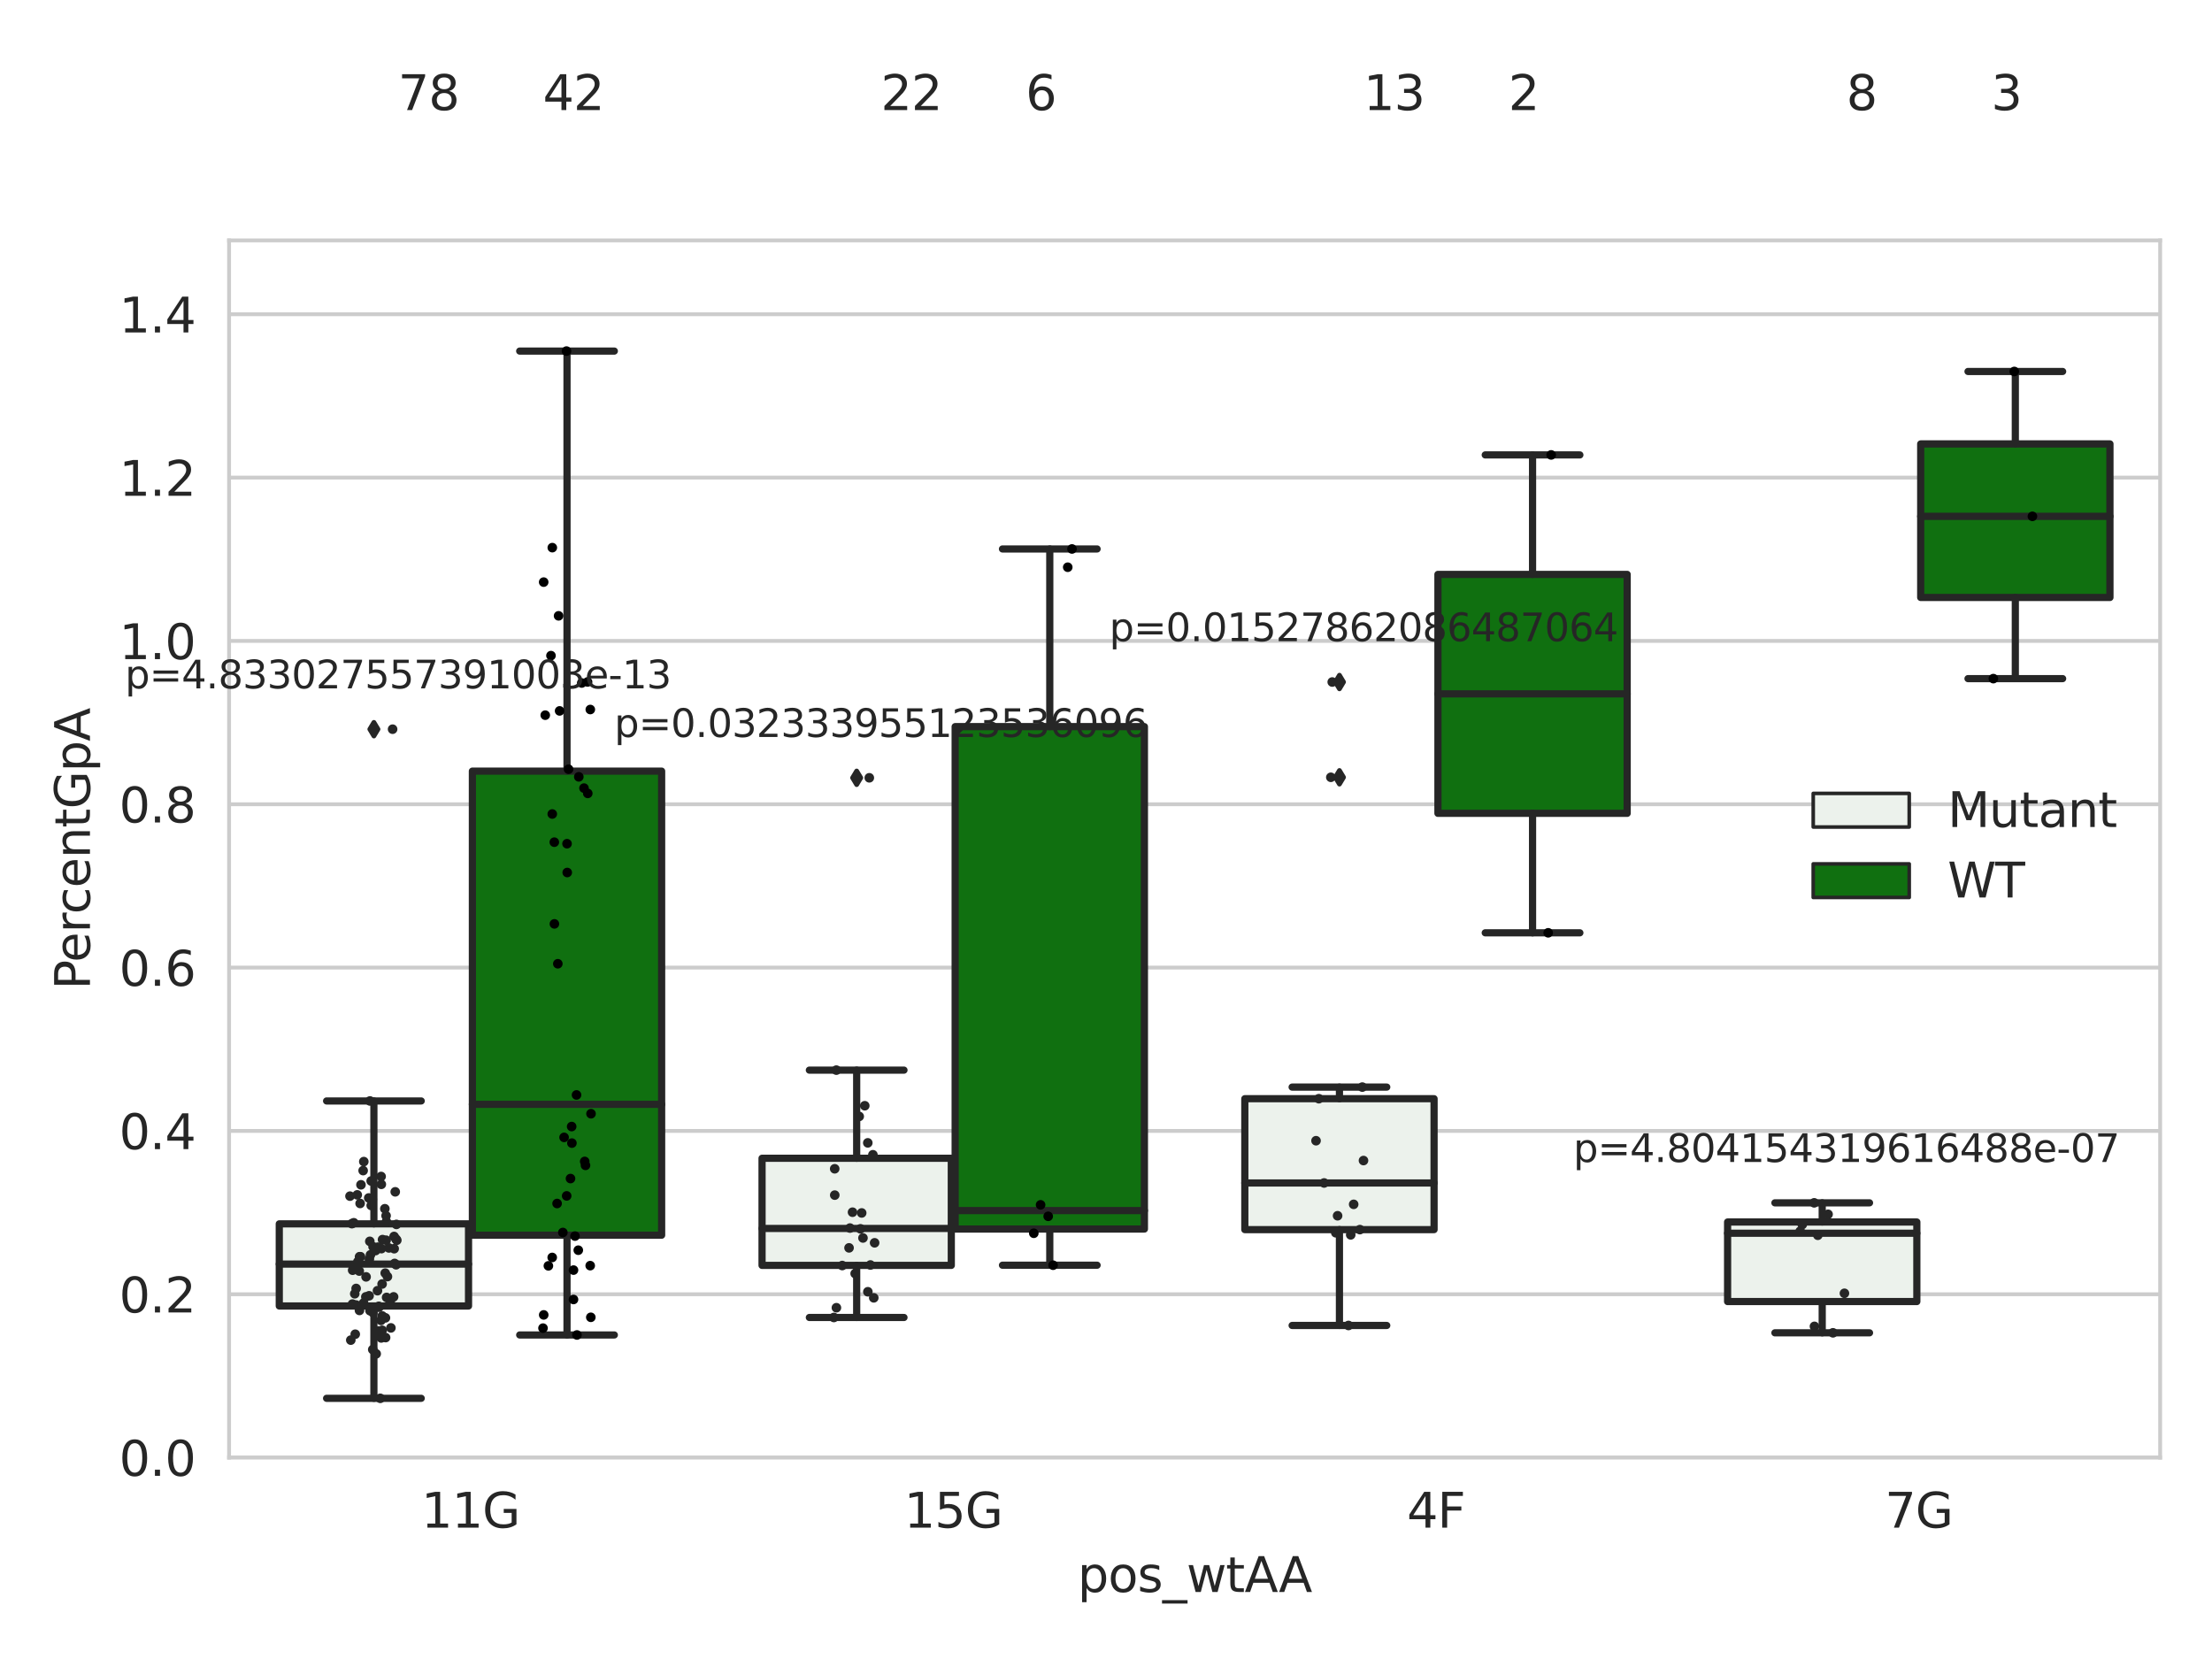 <?xml version="1.0" encoding="utf-8" standalone="no"?>
<!DOCTYPE svg PUBLIC "-//W3C//DTD SVG 1.1//EN"
  "http://www.w3.org/Graphics/SVG/1.1/DTD/svg11.dtd">
<svg xmlns:xlink="http://www.w3.org/1999/xlink" width="460.8pt" height="345.6pt" viewBox="0 0 460.8 345.6" xmlns="http://www.w3.org/2000/svg" version="1.1">
 <defs>
  <style type="text/css">*{stroke-linejoin: round; stroke-linecap: butt}</style>
 </defs>
 <g id="figure_1">
  <g id="patch_1">
   <path d="M 0 345.6 
L 460.8 345.6 
L 460.8 0 
L 0 0 
z
" style="fill: #ffffff"/>
  </g>
  <g id="axes_1">
   <g id="patch_2">
    <path d="M 47.72 303.64 
L 450 303.64 
L 450 50.085 
L 47.72 50.085 
z
" style="fill: #ffffff"/>
   </g>
   <g id="matplotlib.axis_1">
    <g id="xtick_1">
     <g id="text_1">
      <!-- 11G -->
      <g style="fill: #262626" transform="translate(87.768 318.238)scale(0.1 -0.1)">
       <defs>
        <path id="DejaVuSans-31" d="M 794 531 
L 1825 531 
L 1825 4091 
L 703 3866 
L 703 4441 
L 1819 4666 
L 2450 4666 
L 2450 531 
L 3481 531 
L 3481 0 
L 794 0 
L 794 531 
z
" transform="scale(0.016)"/>
        <path id="DejaVuSans-47" d="M 3809 666 
L 3809 1919 
L 2778 1919 
L 2778 2438 
L 4434 2438 
L 4434 434 
Q 4069 175 3628 42 
Q 3188 -91 2688 -91 
Q 1594 -91 976 548 
Q 359 1188 359 2328 
Q 359 3472 976 4111 
Q 1594 4750 2688 4750 
Q 3144 4750 3555 4637 
Q 3966 4525 4313 4306 
L 4313 3634 
Q 3963 3931 3569 4081 
Q 3175 4231 2741 4231 
Q 1884 4231 1454 3753 
Q 1025 3275 1025 2328 
Q 1025 1384 1454 906 
Q 1884 428 2741 428 
Q 3075 428 3337 486 
Q 3600 544 3809 666 
z
" transform="scale(0.016)"/>
       </defs>
       <use xlink:href="#DejaVuSans-31"/>
       <use xlink:href="#DejaVuSans-31" x="63.623"/>
       <use xlink:href="#DejaVuSans-47" x="127.246"/>
      </g>
     </g>
    </g>
    <g id="xtick_2">
     <g id="text_2">
      <!-- 15G -->
      <g style="fill: #262626" transform="translate(188.338 318.238)scale(0.1 -0.1)">
       <defs>
        <path id="DejaVuSans-35" d="M 691 4666 
L 3169 4666 
L 3169 4134 
L 1269 4134 
L 1269 2991 
Q 1406 3038 1543 3061 
Q 1681 3084 1819 3084 
Q 2600 3084 3056 2656 
Q 3513 2228 3513 1497 
Q 3513 744 3044 326 
Q 2575 -91 1722 -91 
Q 1428 -91 1123 -41 
Q 819 9 494 109 
L 494 744 
Q 775 591 1075 516 
Q 1375 441 1709 441 
Q 2250 441 2565 725 
Q 2881 1009 2881 1497 
Q 2881 1984 2565 2268 
Q 2250 2553 1709 2553 
Q 1456 2553 1204 2497 
Q 953 2441 691 2322 
L 691 4666 
z
" transform="scale(0.016)"/>
       </defs>
       <use xlink:href="#DejaVuSans-31"/>
       <use xlink:href="#DejaVuSans-35" x="63.623"/>
       <use xlink:href="#DejaVuSans-47" x="127.246"/>
      </g>
     </g>
    </g>
    <g id="xtick_3">
     <g id="text_3">
      <!-- 4F -->
      <g style="fill: #262626" transform="translate(293.088 318.238)scale(0.1 -0.1)">
       <defs>
        <path id="DejaVuSans-34" d="M 2419 4116 
L 825 1625 
L 2419 1625 
L 2419 4116 
z
M 2253 4666 
L 3047 4666 
L 3047 1625 
L 3713 1625 
L 3713 1100 
L 3047 1100 
L 3047 0 
L 2419 0 
L 2419 1100 
L 313 1100 
L 313 1709 
L 2253 4666 
z
" transform="scale(0.016)"/>
        <path id="DejaVuSans-46" d="M 628 4666 
L 3309 4666 
L 3309 4134 
L 1259 4134 
L 1259 2759 
L 3109 2759 
L 3109 2228 
L 1259 2228 
L 1259 0 
L 628 0 
L 628 4666 
z
" transform="scale(0.016)"/>
       </defs>
       <use xlink:href="#DejaVuSans-34"/>
       <use xlink:href="#DejaVuSans-46" x="63.623"/>
      </g>
     </g>
    </g>
    <g id="xtick_4">
     <g id="text_4">
      <!-- 7G -->
      <g style="fill: #262626" transform="translate(392.66 318.238)scale(0.1 -0.1)">
       <defs>
        <path id="DejaVuSans-37" d="M 525 4666 
L 3525 4666 
L 3525 4397 
L 1831 0 
L 1172 0 
L 2766 4134 
L 525 4134 
L 525 4666 
z
" transform="scale(0.016)"/>
       </defs>
       <use xlink:href="#DejaVuSans-37"/>
       <use xlink:href="#DejaVuSans-47" x="63.623"/>
      </g>
     </g>
    </g>
    <g id="text_5">
     <!-- pos_wtAA -->
     <g style="fill: #262626" transform="translate(224.494 331.638)scale(0.1 -0.1)">
      <defs>
       <path id="DejaVuSans-70" d="M 1159 525 
L 1159 -1331 
L 581 -1331 
L 581 3500 
L 1159 3500 
L 1159 2969 
Q 1341 3281 1617 3432 
Q 1894 3584 2278 3584 
Q 2916 3584 3314 3078 
Q 3713 2572 3713 1747 
Q 3713 922 3314 415 
Q 2916 -91 2278 -91 
Q 1894 -91 1617 61 
Q 1341 213 1159 525 
z
M 3116 1747 
Q 3116 2381 2855 2742 
Q 2594 3103 2138 3103 
Q 1681 3103 1420 2742 
Q 1159 2381 1159 1747 
Q 1159 1113 1420 752 
Q 1681 391 2138 391 
Q 2594 391 2855 752 
Q 3116 1113 3116 1747 
z
" transform="scale(0.016)"/>
       <path id="DejaVuSans-6f" d="M 1959 3097 
Q 1497 3097 1228 2736 
Q 959 2375 959 1747 
Q 959 1119 1226 758 
Q 1494 397 1959 397 
Q 2419 397 2687 759 
Q 2956 1122 2956 1747 
Q 2956 2369 2687 2733 
Q 2419 3097 1959 3097 
z
M 1959 3584 
Q 2709 3584 3137 3096 
Q 3566 2609 3566 1747 
Q 3566 888 3137 398 
Q 2709 -91 1959 -91 
Q 1206 -91 779 398 
Q 353 888 353 1747 
Q 353 2609 779 3096 
Q 1206 3584 1959 3584 
z
" transform="scale(0.016)"/>
       <path id="DejaVuSans-73" d="M 2834 3397 
L 2834 2853 
Q 2591 2978 2328 3040 
Q 2066 3103 1784 3103 
Q 1356 3103 1142 2972 
Q 928 2841 928 2578 
Q 928 2378 1081 2264 
Q 1234 2150 1697 2047 
L 1894 2003 
Q 2506 1872 2764 1633 
Q 3022 1394 3022 966 
Q 3022 478 2636 193 
Q 2250 -91 1575 -91 
Q 1294 -91 989 -36 
Q 684 19 347 128 
L 347 722 
Q 666 556 975 473 
Q 1284 391 1588 391 
Q 1994 391 2212 530 
Q 2431 669 2431 922 
Q 2431 1156 2273 1281 
Q 2116 1406 1581 1522 
L 1381 1569 
Q 847 1681 609 1914 
Q 372 2147 372 2553 
Q 372 3047 722 3315 
Q 1072 3584 1716 3584 
Q 2034 3584 2315 3537 
Q 2597 3491 2834 3397 
z
" transform="scale(0.016)"/>
       <path id="DejaVuSans-5f" d="M 3263 -1063 
L 3263 -1509 
L -63 -1509 
L -63 -1063 
L 3263 -1063 
z
" transform="scale(0.016)"/>
       <path id="DejaVuSans-77" d="M 269 3500 
L 844 3500 
L 1563 769 
L 2278 3500 
L 2956 3500 
L 3675 769 
L 4391 3500 
L 4966 3500 
L 4050 0 
L 3372 0 
L 2619 2869 
L 1863 0 
L 1184 0 
L 269 3500 
z
" transform="scale(0.016)"/>
       <path id="DejaVuSans-74" d="M 1172 4494 
L 1172 3500 
L 2356 3500 
L 2356 3053 
L 1172 3053 
L 1172 1153 
Q 1172 725 1289 603 
Q 1406 481 1766 481 
L 2356 481 
L 2356 0 
L 1766 0 
Q 1100 0 847 248 
Q 594 497 594 1153 
L 594 3053 
L 172 3053 
L 172 3500 
L 594 3500 
L 594 4494 
L 1172 4494 
z
" transform="scale(0.016)"/>
       <path id="DejaVuSans-41" d="M 2188 4044 
L 1331 1722 
L 3047 1722 
L 2188 4044 
z
M 1831 4666 
L 2547 4666 
L 4325 0 
L 3669 0 
L 3244 1197 
L 1141 1197 
L 716 0 
L 50 0 
L 1831 4666 
z
" transform="scale(0.016)"/>
      </defs>
      <use xlink:href="#DejaVuSans-70"/>
      <use xlink:href="#DejaVuSans-6f" x="63.477"/>
      <use xlink:href="#DejaVuSans-73" x="124.658"/>
      <use xlink:href="#DejaVuSans-5f" x="176.758"/>
      <use xlink:href="#DejaVuSans-77" x="226.758"/>
      <use xlink:href="#DejaVuSans-74" x="308.545"/>
      <use xlink:href="#DejaVuSans-41" x="347.754"/>
      <use xlink:href="#DejaVuSans-41" x="418.912"/>
     </g>
    </g>
   </g>
   <g id="matplotlib.axis_2">
    <g id="ytick_1">
     <g id="line2d_1">
      <path d="M 47.72 303.64 
L 450 303.64 
" clip-path="url(#pf720123f02)" style="fill: none; stroke: #cccccc; stroke-width: 0.8; stroke-linecap: round"/>
     </g>
     <g id="text_6">
      <!-- 0.0 -->
      <g style="fill: #262626" transform="translate(24.817 307.439)scale(0.1 -0.1)">
       <defs>
        <path id="DejaVuSans-30" d="M 2034 4250 
Q 1547 4250 1301 3770 
Q 1056 3291 1056 2328 
Q 1056 1369 1301 889 
Q 1547 409 2034 409 
Q 2525 409 2770 889 
Q 3016 1369 3016 2328 
Q 3016 3291 2770 3770 
Q 2525 4250 2034 4250 
z
M 2034 4750 
Q 2819 4750 3233 4129 
Q 3647 3509 3647 2328 
Q 3647 1150 3233 529 
Q 2819 -91 2034 -91 
Q 1250 -91 836 529 
Q 422 1150 422 2328 
Q 422 3509 836 4129 
Q 1250 4750 2034 4750 
z
" transform="scale(0.016)"/>
        <path id="DejaVuSans-2e" d="M 684 794 
L 1344 794 
L 1344 0 
L 684 0 
L 684 794 
z
" transform="scale(0.016)"/>
       </defs>
       <use xlink:href="#DejaVuSans-30"/>
       <use xlink:href="#DejaVuSans-2e" x="63.623"/>
       <use xlink:href="#DejaVuSans-30" x="95.41"/>
      </g>
     </g>
    </g>
    <g id="ytick_2">
     <g id="line2d_2">
      <path d="M 47.72 269.614 
L 450 269.614 
" clip-path="url(#pf720123f02)" style="fill: none; stroke: #cccccc; stroke-width: 0.8; stroke-linecap: round"/>
     </g>
     <g id="text_7">
      <!-- 0.2 -->
      <g style="fill: #262626" transform="translate(24.817 273.413)scale(0.1 -0.1)">
       <defs>
        <path id="DejaVuSans-32" d="M 1228 531 
L 3431 531 
L 3431 0 
L 469 0 
L 469 531 
Q 828 903 1448 1529 
Q 2069 2156 2228 2338 
Q 2531 2678 2651 2914 
Q 2772 3150 2772 3378 
Q 2772 3750 2511 3984 
Q 2250 4219 1831 4219 
Q 1534 4219 1204 4116 
Q 875 4013 500 3803 
L 500 4441 
Q 881 4594 1212 4672 
Q 1544 4750 1819 4750 
Q 2544 4750 2975 4387 
Q 3406 4025 3406 3419 
Q 3406 3131 3298 2873 
Q 3191 2616 2906 2266 
Q 2828 2175 2409 1742 
Q 1991 1309 1228 531 
z
" transform="scale(0.016)"/>
       </defs>
       <use xlink:href="#DejaVuSans-30"/>
       <use xlink:href="#DejaVuSans-2e" x="63.623"/>
       <use xlink:href="#DejaVuSans-32" x="95.41"/>
      </g>
     </g>
    </g>
    <g id="ytick_3">
     <g id="line2d_3">
      <path d="M 47.72 235.589 
L 450 235.589 
" clip-path="url(#pf720123f02)" style="fill: none; stroke: #cccccc; stroke-width: 0.8; stroke-linecap: round"/>
     </g>
     <g id="text_8">
      <!-- 0.4 -->
      <g style="fill: #262626" transform="translate(24.817 239.388)scale(0.1 -0.1)">
       <use xlink:href="#DejaVuSans-30"/>
       <use xlink:href="#DejaVuSans-2e" x="63.623"/>
       <use xlink:href="#DejaVuSans-34" x="95.41"/>
      </g>
     </g>
    </g>
    <g id="ytick_4">
     <g id="line2d_4">
      <path d="M 47.72 201.563 
L 450 201.563 
" clip-path="url(#pf720123f02)" style="fill: none; stroke: #cccccc; stroke-width: 0.8; stroke-linecap: round"/>
     </g>
     <g id="text_9">
      <!-- 0.6 -->
      <g style="fill: #262626" transform="translate(24.817 205.362)scale(0.1 -0.1)">
       <defs>
        <path id="DejaVuSans-36" d="M 2113 2584 
Q 1688 2584 1439 2293 
Q 1191 2003 1191 1497 
Q 1191 994 1439 701 
Q 1688 409 2113 409 
Q 2538 409 2786 701 
Q 3034 994 3034 1497 
Q 3034 2003 2786 2293 
Q 2538 2584 2113 2584 
z
M 3366 4563 
L 3366 3988 
Q 3128 4100 2886 4159 
Q 2644 4219 2406 4219 
Q 1781 4219 1451 3797 
Q 1122 3375 1075 2522 
Q 1259 2794 1537 2939 
Q 1816 3084 2150 3084 
Q 2853 3084 3261 2657 
Q 3669 2231 3669 1497 
Q 3669 778 3244 343 
Q 2819 -91 2113 -91 
Q 1303 -91 875 529 
Q 447 1150 447 2328 
Q 447 3434 972 4092 
Q 1497 4750 2381 4750 
Q 2619 4750 2861 4703 
Q 3103 4656 3366 4563 
z
" transform="scale(0.016)"/>
       </defs>
       <use xlink:href="#DejaVuSans-30"/>
       <use xlink:href="#DejaVuSans-2e" x="63.623"/>
       <use xlink:href="#DejaVuSans-36" x="95.41"/>
      </g>
     </g>
    </g>
    <g id="ytick_5">
     <g id="line2d_5">
      <path d="M 47.72 167.537 
L 450 167.537 
" clip-path="url(#pf720123f02)" style="fill: none; stroke: #cccccc; stroke-width: 0.8; stroke-linecap: round"/>
     </g>
     <g id="text_10">
      <!-- 0.8 -->
      <g style="fill: #262626" transform="translate(24.817 171.336)scale(0.1 -0.1)">
       <defs>
        <path id="DejaVuSans-38" d="M 2034 2216 
Q 1584 2216 1326 1975 
Q 1069 1734 1069 1313 
Q 1069 891 1326 650 
Q 1584 409 2034 409 
Q 2484 409 2743 651 
Q 3003 894 3003 1313 
Q 3003 1734 2745 1975 
Q 2488 2216 2034 2216 
z
M 1403 2484 
Q 997 2584 770 2862 
Q 544 3141 544 3541 
Q 544 4100 942 4425 
Q 1341 4750 2034 4750 
Q 2731 4750 3128 4425 
Q 3525 4100 3525 3541 
Q 3525 3141 3298 2862 
Q 3072 2584 2669 2484 
Q 3125 2378 3379 2068 
Q 3634 1759 3634 1313 
Q 3634 634 3220 271 
Q 2806 -91 2034 -91 
Q 1263 -91 848 271 
Q 434 634 434 1313 
Q 434 1759 690 2068 
Q 947 2378 1403 2484 
z
M 1172 3481 
Q 1172 3119 1398 2916 
Q 1625 2713 2034 2713 
Q 2441 2713 2670 2916 
Q 2900 3119 2900 3481 
Q 2900 3844 2670 4047 
Q 2441 4250 2034 4250 
Q 1625 4250 1398 4047 
Q 1172 3844 1172 3481 
z
" transform="scale(0.016)"/>
       </defs>
       <use xlink:href="#DejaVuSans-30"/>
       <use xlink:href="#DejaVuSans-2e" x="63.623"/>
       <use xlink:href="#DejaVuSans-38" x="95.41"/>
      </g>
     </g>
    </g>
    <g id="ytick_6">
     <g id="line2d_6">
      <path d="M 47.72 133.511 
L 450 133.511 
" clip-path="url(#pf720123f02)" style="fill: none; stroke: #cccccc; stroke-width: 0.8; stroke-linecap: round"/>
     </g>
     <g id="text_11">
      <!-- 1.0 -->
      <g style="fill: #262626" transform="translate(24.817 137.311)scale(0.1 -0.1)">
       <use xlink:href="#DejaVuSans-31"/>
       <use xlink:href="#DejaVuSans-2e" x="63.623"/>
       <use xlink:href="#DejaVuSans-30" x="95.41"/>
      </g>
     </g>
    </g>
    <g id="ytick_7">
     <g id="line2d_7">
      <path d="M 47.72 99.486 
L 450 99.486 
" clip-path="url(#pf720123f02)" style="fill: none; stroke: #cccccc; stroke-width: 0.8; stroke-linecap: round"/>
     </g>
     <g id="text_12">
      <!-- 1.2 -->
      <g style="fill: #262626" transform="translate(24.817 103.285)scale(0.1 -0.1)">
       <use xlink:href="#DejaVuSans-31"/>
       <use xlink:href="#DejaVuSans-2e" x="63.623"/>
       <use xlink:href="#DejaVuSans-32" x="95.41"/>
      </g>
     </g>
    </g>
    <g id="ytick_8">
     <g id="line2d_8">
      <path d="M 47.72 65.46 
L 450 65.46 
" clip-path="url(#pf720123f02)" style="fill: none; stroke: #cccccc; stroke-width: 0.8; stroke-linecap: round"/>
     </g>
     <g id="text_13">
      <!-- 1.4 -->
      <g style="fill: #262626" transform="translate(24.817 69.259)scale(0.1 -0.1)">
       <use xlink:href="#DejaVuSans-31"/>
       <use xlink:href="#DejaVuSans-2e" x="63.623"/>
       <use xlink:href="#DejaVuSans-34" x="95.41"/>
      </g>
     </g>
    </g>
    <g id="text_14">
     <!-- PercentGpA -->
     <g style="fill: #262626" transform="translate(18.737 206.139)rotate(-90)scale(0.1 -0.1)">
      <defs>
       <path id="DejaVuSans-50" d="M 1259 4147 
L 1259 2394 
L 2053 2394 
Q 2494 2394 2734 2622 
Q 2975 2850 2975 3272 
Q 2975 3691 2734 3919 
Q 2494 4147 2053 4147 
L 1259 4147 
z
M 628 4666 
L 2053 4666 
Q 2838 4666 3239 4311 
Q 3641 3956 3641 3272 
Q 3641 2581 3239 2228 
Q 2838 1875 2053 1875 
L 1259 1875 
L 1259 0 
L 628 0 
L 628 4666 
z
" transform="scale(0.016)"/>
       <path id="DejaVuSans-65" d="M 3597 1894 
L 3597 1613 
L 953 1613 
Q 991 1019 1311 708 
Q 1631 397 2203 397 
Q 2534 397 2845 478 
Q 3156 559 3463 722 
L 3463 178 
Q 3153 47 2828 -22 
Q 2503 -91 2169 -91 
Q 1331 -91 842 396 
Q 353 884 353 1716 
Q 353 2575 817 3079 
Q 1281 3584 2069 3584 
Q 2775 3584 3186 3129 
Q 3597 2675 3597 1894 
z
M 3022 2063 
Q 3016 2534 2758 2815 
Q 2500 3097 2075 3097 
Q 1594 3097 1305 2825 
Q 1016 2553 972 2059 
L 3022 2063 
z
" transform="scale(0.016)"/>
       <path id="DejaVuSans-72" d="M 2631 2963 
Q 2534 3019 2420 3045 
Q 2306 3072 2169 3072 
Q 1681 3072 1420 2755 
Q 1159 2438 1159 1844 
L 1159 0 
L 581 0 
L 581 3500 
L 1159 3500 
L 1159 2956 
Q 1341 3275 1631 3429 
Q 1922 3584 2338 3584 
Q 2397 3584 2469 3576 
Q 2541 3569 2628 3553 
L 2631 2963 
z
" transform="scale(0.016)"/>
       <path id="DejaVuSans-63" d="M 3122 3366 
L 3122 2828 
Q 2878 2963 2633 3030 
Q 2388 3097 2138 3097 
Q 1578 3097 1268 2742 
Q 959 2388 959 1747 
Q 959 1106 1268 751 
Q 1578 397 2138 397 
Q 2388 397 2633 464 
Q 2878 531 3122 666 
L 3122 134 
Q 2881 22 2623 -34 
Q 2366 -91 2075 -91 
Q 1284 -91 818 406 
Q 353 903 353 1747 
Q 353 2603 823 3093 
Q 1294 3584 2113 3584 
Q 2378 3584 2631 3529 
Q 2884 3475 3122 3366 
z
" transform="scale(0.016)"/>
       <path id="DejaVuSans-6e" d="M 3513 2113 
L 3513 0 
L 2938 0 
L 2938 2094 
Q 2938 2591 2744 2837 
Q 2550 3084 2163 3084 
Q 1697 3084 1428 2787 
Q 1159 2491 1159 1978 
L 1159 0 
L 581 0 
L 581 3500 
L 1159 3500 
L 1159 2956 
Q 1366 3272 1645 3428 
Q 1925 3584 2291 3584 
Q 2894 3584 3203 3211 
Q 3513 2838 3513 2113 
z
" transform="scale(0.016)"/>
      </defs>
      <use xlink:href="#DejaVuSans-50"/>
      <use xlink:href="#DejaVuSans-65" x="56.678"/>
      <use xlink:href="#DejaVuSans-72" x="118.201"/>
      <use xlink:href="#DejaVuSans-63" x="157.064"/>
      <use xlink:href="#DejaVuSans-65" x="212.045"/>
      <use xlink:href="#DejaVuSans-6e" x="273.568"/>
      <use xlink:href="#DejaVuSans-74" x="336.947"/>
      <use xlink:href="#DejaVuSans-47" x="376.156"/>
      <use xlink:href="#DejaVuSans-70" x="453.646"/>
      <use xlink:href="#DejaVuSans-41" x="517.123"/>
     </g>
    </g>
   </g>
   <g id="patch_3">
    <path d="M 58.179 272.062 
L 97.603 272.062 
L 97.603 254.95 
L 58.179 254.95 
L 58.179 272.062 
z
" clip-path="url(#pf720123f02)" style="fill: #ecf2ec; stroke: #262626; stroke-width: 1.5; stroke-linejoin: miter"/>
   </g>
   <g id="patch_4">
    <path d="M 98.407 257.313 
L 137.831 257.313 
L 137.831 160.639 
L 98.407 160.639 
L 98.407 257.313 
z
" clip-path="url(#pf720123f02)" style="fill: #107010; stroke: #262626; stroke-width: 1.5; stroke-linejoin: miter"/>
   </g>
   <g id="patch_5">
    <path d="M 158.749 263.606 
L 198.173 263.606 
L 198.173 241.288 
L 158.749 241.288 
L 158.749 263.606 
z
" clip-path="url(#pf720123f02)" style="fill: #ecf2ec; stroke: #262626; stroke-width: 1.5; stroke-linejoin: miter"/>
   </g>
   <g id="patch_6">
    <path d="M 198.977 256.029 
L 238.401 256.029 
L 238.401 151.369 
L 198.977 151.369 
L 198.977 256.029 
z
" clip-path="url(#pf720123f02)" style="fill: #107010; stroke: #262626; stroke-width: 1.5; stroke-linejoin: miter"/>
   </g>
   <g id="patch_7">
    <path d="M 259.319 256.151 
L 298.743 256.151 
L 298.743 228.881 
L 259.319 228.881 
L 259.319 256.151 
z
" clip-path="url(#pf720123f02)" style="fill: #ecf2ec; stroke: #262626; stroke-width: 1.5; stroke-linejoin: miter"/>
   </g>
   <g id="patch_8">
    <path d="M 299.547 169.432 
L 338.971 169.432 
L 338.971 119.656 
L 299.547 119.656 
L 299.547 169.432 
z
" clip-path="url(#pf720123f02)" style="fill: #107010; stroke: #262626; stroke-width: 1.5; stroke-linejoin: miter"/>
   </g>
   <g id="patch_9">
    <path d="M 359.889 271.14 
L 399.313 271.14 
L 399.313 254.565 
L 359.889 254.565 
L 359.889 271.14 
z
" clip-path="url(#pf720123f02)" style="fill: #ecf2ec; stroke: #262626; stroke-width: 1.5; stroke-linejoin: miter"/>
   </g>
   <g id="patch_10">
    <path d="M 400.117 124.466 
L 439.541 124.466 
L 439.541 92.474 
L 400.117 92.474 
L 400.117 124.466 
z
" clip-path="url(#pf720123f02)" style="fill: #107010; stroke: #262626; stroke-width: 1.5; stroke-linejoin: miter"/>
   </g>
   <g id="patch_11">
    <path d="M 98.005 303.64 
L 98.005 303.64 
L 98.005 303.64 
L 98.005 303.64 
z
" clip-path="url(#pf720123f02)" style="fill: #ecf2ec; stroke: #262626; stroke-width: 0.75; stroke-linejoin: miter"/>
   </g>
   <g id="patch_12">
    <path d="M 98.005 303.64 
L 98.005 303.64 
L 98.005 303.64 
L 98.005 303.64 
z
" clip-path="url(#pf720123f02)" style="fill: #107010; stroke: #262626; stroke-width: 0.75; stroke-linejoin: miter"/>
   </g>
   <g id="PathCollection_1"/>
   <g id="PathCollection_2"/>
   <g id="line2d_9">
    <path d="M 77.891 272.062 
L 77.891 291.295 
" clip-path="url(#pf720123f02)" style="fill: none; stroke: #262626; stroke-width: 1.5; stroke-linecap: round"/>
   </g>
   <g id="line2d_10">
    <path d="M 77.891 254.95 
L 77.891 229.35 
" clip-path="url(#pf720123f02)" style="fill: none; stroke: #262626; stroke-width: 1.5; stroke-linecap: round"/>
   </g>
   <g id="line2d_11">
    <path d="M 68.035 291.295 
L 87.747 291.295 
" clip-path="url(#pf720123f02)" style="fill: none; stroke: #262626; stroke-width: 1.5; stroke-linecap: round"/>
   </g>
   <g id="line2d_12">
    <path d="M 68.035 229.35 
L 87.747 229.35 
" clip-path="url(#pf720123f02)" style="fill: none; stroke: #262626; stroke-width: 1.5; stroke-linecap: round"/>
   </g>
   <g id="line2d_13">
    <defs>
     <path id="mc4f9b1001f" d="M -0 1.414 
L 0.849 0 
L 0 -1.414 
L -0.849 -0 
z
" style="stroke: #262626; stroke-linejoin: miter"/>
    </defs>
    <g clip-path="url(#pf720123f02)">
     <use xlink:href="#mc4f9b1001f" x="77.891" y="151.904" style="fill: #262626; stroke: #262626; stroke-linejoin: miter"/>
    </g>
   </g>
   <g id="line2d_14">
    <path d="M 118.119 257.313 
L 118.119 278.098 
" clip-path="url(#pf720123f02)" style="fill: none; stroke: #262626; stroke-width: 1.5; stroke-linecap: round"/>
   </g>
   <g id="line2d_15">
    <path d="M 118.119 160.639 
L 118.119 73.136 
" clip-path="url(#pf720123f02)" style="fill: none; stroke: #262626; stroke-width: 1.5; stroke-linecap: round"/>
   </g>
   <g id="line2d_16">
    <path d="M 108.263 278.098 
L 127.975 278.098 
" clip-path="url(#pf720123f02)" style="fill: none; stroke: #262626; stroke-width: 1.5; stroke-linecap: round"/>
   </g>
   <g id="line2d_17">
    <path d="M 108.263 73.136 
L 127.975 73.136 
" clip-path="url(#pf720123f02)" style="fill: none; stroke: #262626; stroke-width: 1.5; stroke-linecap: round"/>
   </g>
   <g id="line2d_18"/>
   <g id="line2d_19">
    <path d="M 178.461 263.606 
L 178.461 274.455 
" clip-path="url(#pf720123f02)" style="fill: none; stroke: #262626; stroke-width: 1.5; stroke-linecap: round"/>
   </g>
   <g id="line2d_20">
    <path d="M 178.461 241.288 
L 178.461 222.927 
" clip-path="url(#pf720123f02)" style="fill: none; stroke: #262626; stroke-width: 1.5; stroke-linecap: round"/>
   </g>
   <g id="line2d_21">
    <path d="M 168.605 274.455 
L 188.317 274.455 
" clip-path="url(#pf720123f02)" style="fill: none; stroke: #262626; stroke-width: 1.5; stroke-linecap: round"/>
   </g>
   <g id="line2d_22">
    <path d="M 168.605 222.927 
L 188.317 222.927 
" clip-path="url(#pf720123f02)" style="fill: none; stroke: #262626; stroke-width: 1.5; stroke-linecap: round"/>
   </g>
   <g id="line2d_23">
    <g clip-path="url(#pf720123f02)">
     <use xlink:href="#mc4f9b1001f" x="178.461" y="162.031" style="fill: #262626; stroke: #262626; stroke-linejoin: miter"/>
    </g>
   </g>
   <g id="line2d_24">
    <path d="M 218.689 256.029 
L 218.689 263.566 
" clip-path="url(#pf720123f02)" style="fill: none; stroke: #262626; stroke-width: 1.5; stroke-linecap: round"/>
   </g>
   <g id="line2d_25">
    <path d="M 218.689 151.369 
L 218.689 114.359 
" clip-path="url(#pf720123f02)" style="fill: none; stroke: #262626; stroke-width: 1.5; stroke-linecap: round"/>
   </g>
   <g id="line2d_26">
    <path d="M 208.833 263.566 
L 228.545 263.566 
" clip-path="url(#pf720123f02)" style="fill: none; stroke: #262626; stroke-width: 1.5; stroke-linecap: round"/>
   </g>
   <g id="line2d_27">
    <path d="M 208.833 114.359 
L 228.545 114.359 
" clip-path="url(#pf720123f02)" style="fill: none; stroke: #262626; stroke-width: 1.5; stroke-linecap: round"/>
   </g>
   <g id="line2d_28"/>
   <g id="line2d_29">
    <path d="M 279.031 256.151 
L 279.031 276.118 
" clip-path="url(#pf720123f02)" style="fill: none; stroke: #262626; stroke-width: 1.5; stroke-linecap: round"/>
   </g>
   <g id="line2d_30">
    <path d="M 279.031 228.881 
L 279.031 226.462 
" clip-path="url(#pf720123f02)" style="fill: none; stroke: #262626; stroke-width: 1.5; stroke-linecap: round"/>
   </g>
   <g id="line2d_31">
    <path d="M 269.175 276.118 
L 288.887 276.118 
" clip-path="url(#pf720123f02)" style="fill: none; stroke: #262626; stroke-width: 1.5; stroke-linecap: round"/>
   </g>
   <g id="line2d_32">
    <path d="M 269.175 226.462 
L 288.887 226.462 
" clip-path="url(#pf720123f02)" style="fill: none; stroke: #262626; stroke-width: 1.5; stroke-linecap: round"/>
   </g>
   <g id="line2d_33">
    <g clip-path="url(#pf720123f02)">
     <use xlink:href="#mc4f9b1001f" x="279.031" y="142.077" style="fill: #262626; stroke: #262626; stroke-linejoin: miter"/>
     <use xlink:href="#mc4f9b1001f" x="279.031" y="161.925" style="fill: #262626; stroke: #262626; stroke-linejoin: miter"/>
    </g>
   </g>
   <g id="line2d_34">
    <path d="M 319.259 169.432 
L 319.259 194.321 
" clip-path="url(#pf720123f02)" style="fill: none; stroke: #262626; stroke-width: 1.5; stroke-linecap: round"/>
   </g>
   <g id="line2d_35">
    <path d="M 319.259 119.656 
L 319.259 94.768 
" clip-path="url(#pf720123f02)" style="fill: none; stroke: #262626; stroke-width: 1.5; stroke-linecap: round"/>
   </g>
   <g id="line2d_36">
    <path d="M 309.403 194.321 
L 329.115 194.321 
" clip-path="url(#pf720123f02)" style="fill: none; stroke: #262626; stroke-width: 1.5; stroke-linecap: round"/>
   </g>
   <g id="line2d_37">
    <path d="M 309.403 94.768 
L 329.115 94.768 
" clip-path="url(#pf720123f02)" style="fill: none; stroke: #262626; stroke-width: 1.5; stroke-linecap: round"/>
   </g>
   <g id="line2d_38"/>
   <g id="line2d_39">
    <path d="M 379.601 271.14 
L 379.601 277.65 
" clip-path="url(#pf720123f02)" style="fill: none; stroke: #262626; stroke-width: 1.5; stroke-linecap: round"/>
   </g>
   <g id="line2d_40">
    <path d="M 379.601 254.565 
L 379.601 250.572 
" clip-path="url(#pf720123f02)" style="fill: none; stroke: #262626; stroke-width: 1.5; stroke-linecap: round"/>
   </g>
   <g id="line2d_41">
    <path d="M 369.745 277.65 
L 389.457 277.65 
" clip-path="url(#pf720123f02)" style="fill: none; stroke: #262626; stroke-width: 1.5; stroke-linecap: round"/>
   </g>
   <g id="line2d_42">
    <path d="M 369.745 250.572 
L 389.457 250.572 
" clip-path="url(#pf720123f02)" style="fill: none; stroke: #262626; stroke-width: 1.5; stroke-linecap: round"/>
   </g>
   <g id="line2d_43"/>
   <g id="line2d_44">
    <path d="M 419.829 124.466 
L 419.829 141.37 
" clip-path="url(#pf720123f02)" style="fill: none; stroke: #262626; stroke-width: 1.5; stroke-linecap: round"/>
   </g>
   <g id="line2d_45">
    <path d="M 419.829 92.474 
L 419.829 77.385 
" clip-path="url(#pf720123f02)" style="fill: none; stroke: #262626; stroke-width: 1.5; stroke-linecap: round"/>
   </g>
   <g id="line2d_46">
    <path d="M 409.973 141.37 
L 429.685 141.37 
" clip-path="url(#pf720123f02)" style="fill: none; stroke: #262626; stroke-width: 1.5; stroke-linecap: round"/>
   </g>
   <g id="line2d_47">
    <path d="M 409.973 77.385 
L 429.685 77.385 
" clip-path="url(#pf720123f02)" style="fill: none; stroke: #262626; stroke-width: 1.5; stroke-linecap: round"/>
   </g>
   <g id="line2d_48"/>
   <g id="line2d_49">
    <path d="M 58.179 263.335 
L 97.603 263.335 
" clip-path="url(#pf720123f02)" style="fill: none; stroke: #262626; stroke-width: 1.5; stroke-linecap: round"/>
   </g>
   <g id="line2d_50">
    <path d="M 98.407 230.053 
L 137.831 230.053 
" clip-path="url(#pf720123f02)" style="fill: none; stroke: #262626; stroke-width: 1.5; stroke-linecap: round"/>
   </g>
   <g id="line2d_51">
    <path d="M 158.749 255.906 
L 198.173 255.906 
" clip-path="url(#pf720123f02)" style="fill: none; stroke: #262626; stroke-width: 1.5; stroke-linecap: round"/>
   </g>
   <g id="line2d_52">
    <path d="M 198.977 252.185 
L 238.401 252.185 
" clip-path="url(#pf720123f02)" style="fill: none; stroke: #262626; stroke-width: 1.5; stroke-linecap: round"/>
   </g>
   <g id="line2d_53">
    <path d="M 259.319 246.432 
L 298.743 246.432 
" clip-path="url(#pf720123f02)" style="fill: none; stroke: #262626; stroke-width: 1.5; stroke-linecap: round"/>
   </g>
   <g id="line2d_54">
    <path d="M 299.547 144.544 
L 338.971 144.544 
" clip-path="url(#pf720123f02)" style="fill: none; stroke: #262626; stroke-width: 1.5; stroke-linecap: round"/>
   </g>
   <g id="line2d_55">
    <path d="M 359.889 256.905 
L 399.313 256.905 
" clip-path="url(#pf720123f02)" style="fill: none; stroke: #262626; stroke-width: 1.5; stroke-linecap: round"/>
   </g>
   <g id="line2d_56">
    <path d="M 400.117 107.563 
L 439.541 107.563 
" clip-path="url(#pf720123f02)" style="fill: none; stroke: #262626; stroke-width: 1.5; stroke-linecap: round"/>
   </g>
   <g id="patch_13">
    <path d="M 47.72 303.64 
L 47.72 50.085 
" style="fill: none; stroke: #cccccc; stroke-width: 0.8; stroke-linejoin: miter; stroke-linecap: square"/>
   </g>
   <g id="patch_14">
    <path d="M 450 303.64 
L 450 50.085 
" style="fill: none; stroke: #cccccc; stroke-width: 0.8; stroke-linejoin: miter; stroke-linecap: square"/>
   </g>
   <g id="patch_15">
    <path d="M 47.72 303.64 
L 450 303.64 
" style="fill: none; stroke: #cccccc; stroke-width: 0.8; stroke-linejoin: miter; stroke-linecap: square"/>
   </g>
   <g id="patch_16">
    <path d="M 47.72 50.085 
L 450 50.085 
" style="fill: none; stroke: #cccccc; stroke-width: 0.8; stroke-linejoin: miter; stroke-linecap: square"/>
   </g>
   <g id="PathCollection_3">
    <defs>
     <path id="C0_0_d33bfa1781" d="M 0 1 
C 0.265 1 0.52 0.895 0.707 0.707 
C 0.895 0.52 1 0.265 1 -0 
C 1 -0.265 0.895 -0.52 0.707 -0.707 
C 0.52 -0.895 0.265 -1 0 -1 
C -0.265 -1 -0.52 -0.895 -0.707 -0.707 
C -0.895 -0.52 -1 -0.265 -1 0 
C -1 0.265 -0.895 0.52 -0.707 0.707 
C -0.52 0.895 -0.265 1 0 1 
z
"/>
    </defs>
    <g clip-path="url(#pf720123f02)">
     <use xlink:href="#C0_0_d33bfa1781" x="77.329" y="251.117" style="fill: #262626"/>
    </g>
    <g clip-path="url(#pf720123f02)">
     <use xlink:href="#C0_0_d33bfa1781" x="81.995" y="270.16" style="fill: #262626"/>
    </g>
    <g clip-path="url(#pf720123f02)">
     <use xlink:href="#C0_0_d33bfa1781" x="82.114" y="260.129" style="fill: #262626"/>
    </g>
    <g clip-path="url(#pf720123f02)">
     <use xlink:href="#C0_0_d33bfa1781" x="76.892" y="269.933" style="fill: #262626"/>
    </g>
    <g clip-path="url(#pf720123f02)">
     <use xlink:href="#C0_0_d33bfa1781" x="79.622" y="277.123" style="fill: #262626"/>
    </g>
    <g clip-path="url(#pf720123f02)">
     <use xlink:href="#C0_0_d33bfa1781" x="77.324" y="246.024" style="fill: #262626"/>
    </g>
    <g clip-path="url(#pf720123f02)">
     <use xlink:href="#C0_0_d33bfa1781" x="79.46" y="260.115" style="fill: #262626"/>
    </g>
    <g clip-path="url(#pf720123f02)">
     <use xlink:href="#C0_0_d33bfa1781" x="76.814" y="249.556" style="fill: #262626"/>
    </g>
    <g clip-path="url(#pf720123f02)">
     <use xlink:href="#C0_0_d33bfa1781" x="74.424" y="248.913" style="fill: #262626"/>
    </g>
    <g clip-path="url(#pf720123f02)">
     <use xlink:href="#C0_0_d33bfa1781" x="80.251" y="265.215" style="fill: #262626"/>
    </g>
    <g clip-path="url(#pf720123f02)">
     <use xlink:href="#C0_0_d33bfa1781" x="77.173" y="261.402" style="fill: #262626"/>
    </g>
    <g clip-path="url(#pf720123f02)">
     <use xlink:href="#C0_0_d33bfa1781" x="77.694" y="273.422" style="fill: #262626"/>
    </g>
    <g clip-path="url(#pf720123f02)">
     <use xlink:href="#C0_0_d33bfa1781" x="75.79" y="241.981" style="fill: #262626"/>
    </g>
    <g clip-path="url(#pf720123f02)">
     <use xlink:href="#C0_0_d33bfa1781" x="79.436" y="246.72" style="fill: #262626"/>
    </g>
    <g clip-path="url(#pf720123f02)">
     <use xlink:href="#C0_0_d33bfa1781" x="80.436" y="258.361" style="fill: #262626"/>
    </g>
    <g clip-path="url(#pf720123f02)">
     <use xlink:href="#C0_0_d33bfa1781" x="76.951" y="262.299" style="fill: #262626"/>
    </g>
    <g clip-path="url(#pf720123f02)">
     <use xlink:href="#C0_0_d33bfa1781" x="74.828" y="272.171" style="fill: #262626"/>
    </g>
    <g clip-path="url(#pf720123f02)">
     <use xlink:href="#C0_0_d33bfa1781" x="81.786" y="151.904" style="fill: #262626"/>
    </g>
    <g clip-path="url(#pf720123f02)">
     <use xlink:href="#C0_0_d33bfa1781" x="74.189" y="271.863" style="fill: #262626"/>
    </g>
    <g clip-path="url(#pf720123f02)">
     <use xlink:href="#C0_0_d33bfa1781" x="73.704" y="254.726" style="fill: #262626"/>
    </g>
    <g clip-path="url(#pf720123f02)">
     <use xlink:href="#C0_0_d33bfa1781" x="73.077" y="279.171" style="fill: #262626"/>
    </g>
    <g clip-path="url(#pf720123f02)">
     <use xlink:href="#C0_0_d33bfa1781" x="82.582" y="255.065" style="fill: #262626"/>
    </g>
    <g clip-path="url(#pf720123f02)">
     <use xlink:href="#C0_0_d33bfa1781" x="74.191" y="268.41" style="fill: #262626"/>
    </g>
    <g clip-path="url(#pf720123f02)">
     <use xlink:href="#C0_0_d33bfa1781" x="79.394" y="245.084" style="fill: #262626"/>
    </g>
    <g clip-path="url(#pf720123f02)">
     <use xlink:href="#C0_0_d33bfa1781" x="78.907" y="272.128" style="fill: #262626"/>
    </g>
    <g clip-path="url(#pf720123f02)">
     <use xlink:href="#C0_0_d33bfa1781" x="74.886" y="272.985" style="fill: #262626"/>
    </g>
    <g clip-path="url(#pf720123f02)">
     <use xlink:href="#C0_0_d33bfa1781" x="80.539" y="270.277" style="fill: #262626"/>
    </g>
    <g clip-path="url(#pf720123f02)">
     <use xlink:href="#C0_0_d33bfa1781" x="77.039" y="258.593" style="fill: #262626"/>
    </g>
    <g clip-path="url(#pf720123f02)">
     <use xlink:href="#C0_0_d33bfa1781" x="82.514" y="263.472" style="fill: #262626"/>
    </g>
    <g clip-path="url(#pf720123f02)">
     <use xlink:href="#C0_0_d33bfa1781" x="80.171" y="251.801" style="fill: #262626"/>
    </g>
    <g clip-path="url(#pf720123f02)">
     <use xlink:href="#C0_0_d33bfa1781" x="73.3" y="254.912" style="fill: #262626"/>
    </g>
    <g clip-path="url(#pf720123f02)">
     <use xlink:href="#C0_0_d33bfa1781" x="75.105" y="261.8" style="fill: #262626"/>
    </g>
    <g clip-path="url(#pf720123f02)">
     <use xlink:href="#C0_0_d33bfa1781" x="81.431" y="276.623" style="fill: #262626"/>
    </g>
    <g clip-path="url(#pf720123f02)">
     <use xlink:href="#C0_0_d33bfa1781" x="80.497" y="254.506" style="fill: #262626"/>
    </g>
    <g clip-path="url(#pf720123f02)">
     <use xlink:href="#C0_0_d33bfa1781" x="81.018" y="259.967" style="fill: #262626"/>
    </g>
    <g clip-path="url(#pf720123f02)">
     <use xlink:href="#C0_0_d33bfa1781" x="75.65" y="243.856" style="fill: #262626"/>
    </g>
    <g clip-path="url(#pf720123f02)">
     <use xlink:href="#C0_0_d33bfa1781" x="82.092" y="257.578" style="fill: #262626"/>
    </g>
    <g clip-path="url(#pf720123f02)">
     <use xlink:href="#C0_0_d33bfa1781" x="73.464" y="264.609" style="fill: #262626"/>
    </g>
    <g clip-path="url(#pf720123f02)">
     <use xlink:href="#C0_0_d33bfa1781" x="80.711" y="265.939" style="fill: #262626"/>
    </g>
    <g clip-path="url(#pf720123f02)">
     <use xlink:href="#C0_0_d33bfa1781" x="73.902" y="269.518" style="fill: #262626"/>
    </g>
    <g clip-path="url(#pf720123f02)">
     <use xlink:href="#C0_0_d33bfa1781" x="77.082" y="273.045" style="fill: #262626"/>
    </g>
    <g clip-path="url(#pf720123f02)">
     <use xlink:href="#C0_0_d33bfa1781" x="78.635" y="268.874" style="fill: #262626"/>
    </g>
    <g clip-path="url(#pf720123f02)">
     <use xlink:href="#C0_0_d33bfa1781" x="80.331" y="278.642" style="fill: #262626"/>
    </g>
    <g clip-path="url(#pf720123f02)">
     <use xlink:href="#C0_0_d33bfa1781" x="82.208" y="263.197" style="fill: #262626"/>
    </g>
    <g clip-path="url(#pf720123f02)">
     <use xlink:href="#C0_0_d33bfa1781" x="79.633" y="274.138" style="fill: #262626"/>
    </g>
    <g clip-path="url(#pf720123f02)">
     <use xlink:href="#C0_0_d33bfa1781" x="74.9" y="261.794" style="fill: #262626"/>
    </g>
    <g clip-path="url(#pf720123f02)">
     <use xlink:href="#C0_0_d33bfa1781" x="82.664" y="258.367" style="fill: #262626"/>
    </g>
    <g clip-path="url(#pf720123f02)">
     <use xlink:href="#C0_0_d33bfa1781" x="79.366" y="275.064" style="fill: #262626"/>
    </g>
    <g clip-path="url(#pf720123f02)">
     <use xlink:href="#C0_0_d33bfa1781" x="77.558" y="249.858" style="fill: #262626"/>
    </g>
    <g clip-path="url(#pf720123f02)">
     <use xlink:href="#C0_0_d33bfa1781" x="76.263" y="265.995" style="fill: #262626"/>
    </g>
    <g clip-path="url(#pf720123f02)">
     <use xlink:href="#C0_0_d33bfa1781" x="79.217" y="291.295" style="fill: #262626"/>
    </g>
    <g clip-path="url(#pf720123f02)">
     <use xlink:href="#C0_0_d33bfa1781" x="75.736" y="271.454" style="fill: #262626"/>
    </g>
    <g clip-path="url(#pf720123f02)">
     <use xlink:href="#C0_0_d33bfa1781" x="82.336" y="248.279" style="fill: #262626"/>
    </g>
    <g clip-path="url(#pf720123f02)">
     <use xlink:href="#C0_0_d33bfa1781" x="81.282" y="271.184" style="fill: #262626"/>
    </g>
    <g clip-path="url(#pf720123f02)">
     <use xlink:href="#C0_0_d33bfa1781" x="77.072" y="229.35" style="fill: #262626"/>
    </g>
    <g clip-path="url(#pf720123f02)">
     <use xlink:href="#C0_0_d33bfa1781" x="78.849" y="277.273" style="fill: #262626"/>
    </g>
    <g clip-path="url(#pf720123f02)">
     <use xlink:href="#C0_0_d33bfa1781" x="79.415" y="278.715" style="fill: #262626"/>
    </g>
    <g clip-path="url(#pf720123f02)">
     <use xlink:href="#C0_0_d33bfa1781" x="78.239" y="260.518" style="fill: #262626"/>
    </g>
    <g clip-path="url(#pf720123f02)">
     <use xlink:href="#C0_0_d33bfa1781" x="74.555" y="262.824" style="fill: #262626"/>
    </g>
    <g clip-path="url(#pf720123f02)">
     <use xlink:href="#C0_0_d33bfa1781" x="75.196" y="246.815" style="fill: #262626"/>
    </g>
    <g clip-path="url(#pf720123f02)">
     <use xlink:href="#C0_0_d33bfa1781" x="74.843" y="264.787" style="fill: #262626"/>
    </g>
    <g clip-path="url(#pf720123f02)">
     <use xlink:href="#C0_0_d33bfa1781" x="75.02" y="250.701" style="fill: #262626"/>
    </g>
    <g clip-path="url(#pf720123f02)">
     <use xlink:href="#C0_0_d33bfa1781" x="80.429" y="253.259" style="fill: #262626"/>
    </g>
    <g clip-path="url(#pf720123f02)">
     <use xlink:href="#C0_0_d33bfa1781" x="78.367" y="282.029" style="fill: #262626"/>
    </g>
    <g clip-path="url(#pf720123f02)">
     <use xlink:href="#C0_0_d33bfa1781" x="79.014" y="277.485" style="fill: #262626"/>
    </g>
    <g clip-path="url(#pf720123f02)">
     <use xlink:href="#C0_0_d33bfa1781" x="79.6" y="267.486" style="fill: #262626"/>
    </g>
    <g clip-path="url(#pf720123f02)">
     <use xlink:href="#C0_0_d33bfa1781" x="79.689" y="258.23" style="fill: #262626"/>
    </g>
    <g clip-path="url(#pf720123f02)">
     <use xlink:href="#C0_0_d33bfa1781" x="77.656" y="281.137" style="fill: #262626"/>
    </g>
    <g clip-path="url(#pf720123f02)">
     <use xlink:href="#C0_0_d33bfa1781" x="76.213" y="270.156" style="fill: #262626"/>
    </g>
    <g clip-path="url(#pf720123f02)">
     <use xlink:href="#C0_0_d33bfa1781" x="78.941" y="272.319" style="fill: #262626"/>
    </g>
    <g clip-path="url(#pf720123f02)">
     <use xlink:href="#C0_0_d33bfa1781" x="73.609" y="264.002" style="fill: #262626"/>
    </g>
    <g clip-path="url(#pf720123f02)">
     <use xlink:href="#C0_0_d33bfa1781" x="78.718" y="259.809" style="fill: #262626"/>
    </g>
    <g clip-path="url(#pf720123f02)">
     <use xlink:href="#C0_0_d33bfa1781" x="77.719" y="259.724" style="fill: #262626"/>
    </g>
    <g clip-path="url(#pf720123f02)">
     <use xlink:href="#C0_0_d33bfa1781" x="82.481" y="258.105" style="fill: #262626"/>
    </g>
    <g clip-path="url(#pf720123f02)">
     <use xlink:href="#C0_0_d33bfa1781" x="80.298" y="274.531" style="fill: #262626"/>
    </g>
    <g clip-path="url(#pf720123f02)">
     <use xlink:href="#C0_0_d33bfa1781" x="73.424" y="271.66" style="fill: #262626"/>
    </g>
    <g clip-path="url(#pf720123f02)">
     <use xlink:href="#C0_0_d33bfa1781" x="74.003" y="277.941" style="fill: #262626"/>
    </g>
    <g clip-path="url(#pf720123f02)">
     <use xlink:href="#C0_0_d33bfa1781" x="72.911" y="249.178" style="fill: #262626"/>
    </g>
   </g>
   <g id="PathCollection_4">
    <defs>
     <path id="C1_0_406bc996dc" d="M 0 1 
C 0.265 1 0.52 0.895 0.707 0.707 
C 0.895 0.52 1 0.265 1 -0 
C 1 -0.265 0.895 -0.52 0.707 -0.707 
C 0.52 -0.895 0.265 -1 0 -1 
C -0.265 -1 -0.52 -0.895 -0.707 -0.707 
C -0.895 -0.52 -1 -0.265 -1 0 
C -1 0.265 -0.895 0.52 -0.707 0.707 
C -0.52 0.895 -0.265 1 0 1 
z
"/>
    </defs>
    <g clip-path="url(#pf720123f02)">
     <use xlink:href="#C1_0_406bc996dc" x="119.087" y="234.68"/>
    </g>
    <g clip-path="url(#pf720123f02)">
     <use xlink:href="#C1_0_406bc996dc" x="122.951" y="263.657"/>
    </g>
    <g clip-path="url(#pf720123f02)">
     <use xlink:href="#C1_0_406bc996dc" x="121.192" y="142.28"/>
    </g>
    <g clip-path="url(#pf720123f02)">
     <use xlink:href="#C1_0_406bc996dc" x="113.258" y="121.265"/>
    </g>
    <g clip-path="url(#pf720123f02)">
     <use xlink:href="#C1_0_406bc996dc" x="118.047" y="249.125"/>
    </g>
    <g clip-path="url(#pf720123f02)">
     <use xlink:href="#C1_0_406bc996dc" x="122.972" y="147.805"/>
    </g>
    <g clip-path="url(#pf720123f02)">
     <use xlink:href="#C1_0_406bc996dc" x="115.056" y="114.085"/>
    </g>
    <g clip-path="url(#pf720123f02)">
     <use xlink:href="#C1_0_406bc996dc" x="115.049" y="169.57"/>
    </g>
    <g clip-path="url(#pf720123f02)">
     <use xlink:href="#C1_0_406bc996dc" x="119.469" y="270.705"/>
    </g>
    <g clip-path="url(#pf720123f02)">
     <use xlink:href="#C1_0_406bc996dc" x="115.473" y="175.441"/>
    </g>
    <g clip-path="url(#pf720123f02)">
     <use xlink:href="#C1_0_406bc996dc" x="120.193" y="278.098"/>
    </g>
    <g clip-path="url(#pf720123f02)">
     <use xlink:href="#C1_0_406bc996dc" x="113.118" y="276.675"/>
    </g>
    <g clip-path="url(#pf720123f02)">
     <use xlink:href="#C1_0_406bc996dc" x="123.079" y="274.419"/>
    </g>
    <g clip-path="url(#pf720123f02)">
     <use xlink:href="#C1_0_406bc996dc" x="119.139" y="238.129"/>
    </g>
    <g clip-path="url(#pf720123f02)">
     <use xlink:href="#C1_0_406bc996dc" x="115.036" y="261.951"/>
    </g>
    <g clip-path="url(#pf720123f02)">
     <use xlink:href="#C1_0_406bc996dc" x="118.442" y="160.241"/>
    </g>
    <g clip-path="url(#pf720123f02)">
     <use xlink:href="#C1_0_406bc996dc" x="119.47" y="264.584"/>
    </g>
    <g clip-path="url(#pf720123f02)">
     <use xlink:href="#C1_0_406bc996dc" x="117.512" y="236.938"/>
    </g>
    <g clip-path="url(#pf720123f02)">
     <use xlink:href="#C1_0_406bc996dc" x="120.102" y="228.096"/>
    </g>
    <g clip-path="url(#pf720123f02)">
     <use xlink:href="#C1_0_406bc996dc" x="120.468" y="260.44"/>
    </g>
    <g clip-path="url(#pf720123f02)">
     <use xlink:href="#C1_0_406bc996dc" x="115.492" y="192.461"/>
    </g>
    <g clip-path="url(#pf720123f02)">
     <use xlink:href="#C1_0_406bc996dc" x="117.253" y="256.751"/>
    </g>
    <g clip-path="url(#pf720123f02)">
     <use xlink:href="#C1_0_406bc996dc" x="119.782" y="257.501"/>
    </g>
    <g clip-path="url(#pf720123f02)">
     <use xlink:href="#C1_0_406bc996dc" x="122.444" y="165.279"/>
    </g>
    <g clip-path="url(#pf720123f02)">
     <use xlink:href="#C1_0_406bc996dc" x="114.241" y="263.698"/>
    </g>
    <g clip-path="url(#pf720123f02)">
     <use xlink:href="#C1_0_406bc996dc" x="116.364" y="128.29"/>
    </g>
    <g clip-path="url(#pf720123f02)">
     <use xlink:href="#C1_0_406bc996dc" x="114.778" y="136.58"/>
    </g>
    <g clip-path="url(#pf720123f02)">
     <use xlink:href="#C1_0_406bc996dc" x="120.576" y="161.83"/>
    </g>
    <g clip-path="url(#pf720123f02)">
     <use xlink:href="#C1_0_406bc996dc" x="118.165" y="181.759"/>
    </g>
    <g clip-path="url(#pf720123f02)">
     <use xlink:href="#C1_0_406bc996dc" x="121.807" y="241.949"/>
    </g>
    <g clip-path="url(#pf720123f02)">
     <use xlink:href="#C1_0_406bc996dc" x="116.204" y="200.768"/>
    </g>
    <g clip-path="url(#pf720123f02)">
     <use xlink:href="#C1_0_406bc996dc" x="118.847" y="245.516"/>
    </g>
    <g clip-path="url(#pf720123f02)">
     <use xlink:href="#C1_0_406bc996dc" x="118.014" y="73.136"/>
    </g>
    <g clip-path="url(#pf720123f02)">
     <use xlink:href="#C1_0_406bc996dc" x="116.578" y="148.093"/>
    </g>
    <g clip-path="url(#pf720123f02)">
     <use xlink:href="#C1_0_406bc996dc" x="121.659" y="164.178"/>
    </g>
    <g clip-path="url(#pf720123f02)">
     <use xlink:href="#C1_0_406bc996dc" x="123.12" y="232.011"/>
    </g>
    <g clip-path="url(#pf720123f02)">
     <use xlink:href="#C1_0_406bc996dc" x="116.054" y="250.714"/>
    </g>
    <g clip-path="url(#pf720123f02)">
     <use xlink:href="#C1_0_406bc996dc" x="113.586" y="148.983"/>
    </g>
    <g clip-path="url(#pf720123f02)">
     <use xlink:href="#C1_0_406bc996dc" x="118.124" y="175.761"/>
    </g>
    <g clip-path="url(#pf720123f02)">
     <use xlink:href="#C1_0_406bc996dc" x="113.266" y="273.919"/>
    </g>
    <g clip-path="url(#pf720123f02)">
     <use xlink:href="#C1_0_406bc996dc" x="122.4" y="142.064"/>
    </g>
    <g clip-path="url(#pf720123f02)">
     <use xlink:href="#C1_0_406bc996dc" x="121.971" y="242.766"/>
    </g>
   </g>
   <g id="PathCollection_5">
    <defs>
     <path id="C2_0_923988f526" d="M 0 1 
C 0.265 1 0.52 0.895 0.707 0.707 
C 0.895 0.52 1 0.265 1 -0 
C 1 -0.265 0.895 -0.52 0.707 -0.707 
C 0.52 -0.895 0.265 -1 0 -1 
C -0.265 -1 -0.52 -0.895 -0.707 -0.707 
C -0.895 -0.52 -1 -0.265 -1 0 
C -1 0.265 -0.895 0.52 -0.707 0.707 
C -0.52 0.895 -0.265 1 0 1 
z
"/>
    </defs>
    <g clip-path="url(#pf720123f02)">
     <use xlink:href="#C2_0_923988f526" x="173.712" y="274.455" style="fill: #262626"/>
    </g>
    <g clip-path="url(#pf720123f02)">
     <use xlink:href="#C2_0_923988f526" x="180.146" y="230.345" style="fill: #262626"/>
    </g>
    <g clip-path="url(#pf720123f02)">
     <use xlink:href="#C2_0_923988f526" x="178.989" y="232.571" style="fill: #262626"/>
    </g>
    <g clip-path="url(#pf720123f02)">
     <use xlink:href="#C2_0_923988f526" x="179.505" y="252.679" style="fill: #262626"/>
    </g>
    <g clip-path="url(#pf720123f02)">
     <use xlink:href="#C2_0_923988f526" x="182.022" y="270.362" style="fill: #262626"/>
    </g>
    <g clip-path="url(#pf720123f02)">
     <use xlink:href="#C2_0_923988f526" x="181.324" y="263.521" style="fill: #262626"/>
    </g>
    <g clip-path="url(#pf720123f02)">
     <use xlink:href="#C2_0_923988f526" x="173.884" y="243.479" style="fill: #262626"/>
    </g>
    <g clip-path="url(#pf720123f02)">
     <use xlink:href="#C2_0_923988f526" x="182.199" y="258.9" style="fill: #262626"/>
    </g>
    <g clip-path="url(#pf720123f02)">
     <use xlink:href="#C2_0_923988f526" x="181.093" y="162.031" style="fill: #262626"/>
    </g>
    <g clip-path="url(#pf720123f02)">
     <use xlink:href="#C2_0_923988f526" x="179.249" y="255.985" style="fill: #262626"/>
    </g>
    <g clip-path="url(#pf720123f02)">
     <use xlink:href="#C2_0_923988f526" x="175.457" y="263.634" style="fill: #262626"/>
    </g>
    <g clip-path="url(#pf720123f02)">
     <use xlink:href="#C2_0_923988f526" x="180.777" y="238.078" style="fill: #262626"/>
    </g>
    <g clip-path="url(#pf720123f02)">
     <use xlink:href="#C2_0_923988f526" x="179.775" y="257.891" style="fill: #262626"/>
    </g>
    <g clip-path="url(#pf720123f02)">
     <use xlink:href="#C2_0_923988f526" x="177.064" y="255.827" style="fill: #262626"/>
    </g>
    <g clip-path="url(#pf720123f02)">
     <use xlink:href="#C2_0_923988f526" x="174.225" y="222.927" style="fill: #262626"/>
    </g>
    <g clip-path="url(#pf720123f02)">
     <use xlink:href="#C2_0_923988f526" x="181.842" y="240.558" style="fill: #262626"/>
    </g>
    <g clip-path="url(#pf720123f02)">
     <use xlink:href="#C2_0_923988f526" x="180.791" y="269.097" style="fill: #262626"/>
    </g>
    <g clip-path="url(#pf720123f02)">
     <use xlink:href="#C2_0_923988f526" x="176.872" y="259.954" style="fill: #262626"/>
    </g>
    <g clip-path="url(#pf720123f02)">
     <use xlink:href="#C2_0_923988f526" x="174.24" y="272.423" style="fill: #262626"/>
    </g>
    <g clip-path="url(#pf720123f02)">
     <use xlink:href="#C2_0_923988f526" x="178.147" y="265.304" style="fill: #262626"/>
    </g>
    <g clip-path="url(#pf720123f02)">
     <use xlink:href="#C2_0_923988f526" x="173.895" y="248.965" style="fill: #262626"/>
    </g>
    <g clip-path="url(#pf720123f02)">
     <use xlink:href="#C2_0_923988f526" x="177.598" y="252.525" style="fill: #262626"/>
    </g>
   </g>
   <g id="PathCollection_6">
    <defs>
     <path id="C3_0_3b0ac79a6d" d="M 0 1 
C 0.265 1 0.52 0.895 0.707 0.707 
C 0.895 0.52 1 0.265 1 -0 
C 1 -0.265 0.895 -0.52 0.707 -0.707 
C 0.52 -0.895 0.265 -1 0 -1 
C -0.265 -1 -0.52 -0.895 -0.707 -0.707 
C -0.895 -0.52 -1 -0.265 -1 0 
C -1 0.265 -0.895 0.52 -0.707 0.707 
C -0.52 0.895 -0.265 1 0 1 
z
"/>
    </defs>
    <g clip-path="url(#pf720123f02)">
     <use xlink:href="#C3_0_3b0ac79a6d" x="219.377" y="263.566"/>
    </g>
    <g clip-path="url(#pf720123f02)">
     <use xlink:href="#C3_0_3b0ac79a6d" x="215.359" y="256.912"/>
    </g>
    <g clip-path="url(#pf720123f02)">
     <use xlink:href="#C3_0_3b0ac79a6d" x="216.775" y="250.989"/>
    </g>
    <g clip-path="url(#pf720123f02)">
     <use xlink:href="#C3_0_3b0ac79a6d" x="218.358" y="253.38"/>
    </g>
    <g clip-path="url(#pf720123f02)">
     <use xlink:href="#C3_0_3b0ac79a6d" x="223.316" y="114.359"/>
    </g>
    <g clip-path="url(#pf720123f02)">
     <use xlink:href="#C3_0_3b0ac79a6d" x="222.429" y="118.163"/>
    </g>
   </g>
   <g id="PathCollection_7">
    <defs>
     <path id="C4_0_6797cf2029" d="M 0 1 
C 0.265 1 0.52 0.895 0.707 0.707 
C 0.895 0.52 1 0.265 1 -0 
C 1 -0.265 0.895 -0.52 0.707 -0.707 
C 0.52 -0.895 0.265 -1 0 -1 
C -0.265 -1 -0.52 -0.895 -0.707 -0.707 
C -0.895 -0.52 -1 -0.265 -1 0 
C -1 0.265 -0.895 0.52 -0.707 0.707 
C -0.52 0.895 -0.265 1 0 1 
z
"/>
    </defs>
    <g clip-path="url(#pf720123f02)">
     <use xlink:href="#C4_0_6797cf2029" x="277.532" y="142.077" style="fill: #262626"/>
    </g>
    <g clip-path="url(#pf720123f02)">
     <use xlink:href="#C4_0_6797cf2029" x="284.04" y="241.763" style="fill: #262626"/>
    </g>
    <g clip-path="url(#pf720123f02)">
     <use xlink:href="#C4_0_6797cf2029" x="274.155" y="237.633" style="fill: #262626"/>
    </g>
    <g clip-path="url(#pf720123f02)">
     <use xlink:href="#C4_0_6797cf2029" x="283.795" y="226.462" style="fill: #262626"/>
    </g>
    <g clip-path="url(#pf720123f02)">
     <use xlink:href="#C4_0_6797cf2029" x="274.737" y="228.881" style="fill: #262626"/>
    </g>
    <g clip-path="url(#pf720123f02)">
     <use xlink:href="#C4_0_6797cf2029" x="280.917" y="276.118" style="fill: #262626"/>
    </g>
    <g clip-path="url(#pf720123f02)">
     <use xlink:href="#C4_0_6797cf2029" x="281.38" y="257.244" style="fill: #262626"/>
    </g>
    <g clip-path="url(#pf720123f02)">
     <use xlink:href="#C4_0_6797cf2029" x="278.645" y="253.264" style="fill: #262626"/>
    </g>
    <g clip-path="url(#pf720123f02)">
     <use xlink:href="#C4_0_6797cf2029" x="278.27" y="256.803" style="fill: #262626"/>
    </g>
    <g clip-path="url(#pf720123f02)">
     <use xlink:href="#C4_0_6797cf2029" x="283.287" y="256.151" style="fill: #262626"/>
    </g>
    <g clip-path="url(#pf720123f02)">
     <use xlink:href="#C4_0_6797cf2029" x="277.238" y="161.925" style="fill: #262626"/>
    </g>
    <g clip-path="url(#pf720123f02)">
     <use xlink:href="#C4_0_6797cf2029" x="281.994" y="250.886" style="fill: #262626"/>
    </g>
    <g clip-path="url(#pf720123f02)">
     <use xlink:href="#C4_0_6797cf2029" x="275.836" y="246.432" style="fill: #262626"/>
    </g>
   </g>
   <g id="PathCollection_8">
    <defs>
     <path id="C5_0_935899f71a" d="M 0 1 
C 0.265 1 0.52 0.895 0.707 0.707 
C 0.895 0.52 1 0.265 1 -0 
C 1 -0.265 0.895 -0.52 0.707 -0.707 
C 0.52 -0.895 0.265 -1 0 -1 
C -0.265 -1 -0.52 -0.895 -0.707 -0.707 
C -0.895 -0.52 -1 -0.265 -1 0 
C -1 0.265 -0.895 0.52 -0.707 0.707 
C -0.52 0.895 -0.265 1 0 1 
z
"/>
    </defs>
    <g clip-path="url(#pf720123f02)">
     <use xlink:href="#C5_0_935899f71a" x="323.138" y="94.768"/>
    </g>
    <g clip-path="url(#pf720123f02)">
     <use xlink:href="#C5_0_935899f71a" x="322.518" y="194.321"/>
    </g>
   </g>
   <g id="PathCollection_9">
    <defs>
     <path id="C6_0_64ce12c7eb" d="M 0 1 
C 0.265 1 0.52 0.895 0.707 0.707 
C 0.895 0.52 1 0.265 1 -0 
C 1 -0.265 0.895 -0.52 0.707 -0.707 
C 0.52 -0.895 0.265 -1 0 -1 
C -0.265 -1 -0.52 -0.895 -0.707 -0.707 
C -0.895 -0.52 -1 -0.265 -1 0 
C -1 0.265 -0.895 0.52 -0.707 0.707 
C -0.52 0.895 -0.265 1 0 1 
z
"/>
    </defs>
    <g clip-path="url(#pf720123f02)">
     <use xlink:href="#C6_0_64ce12c7eb" x="378.686" y="257.326" style="fill: #262626"/>
    </g>
    <g clip-path="url(#pf720123f02)">
     <use xlink:href="#C6_0_64ce12c7eb" x="384.229" y="269.418" style="fill: #262626"/>
    </g>
    <g clip-path="url(#pf720123f02)">
     <use xlink:href="#C6_0_64ce12c7eb" x="375.448" y="255.1" style="fill: #262626"/>
    </g>
    <g clip-path="url(#pf720123f02)">
     <use xlink:href="#C6_0_64ce12c7eb" x="377.985" y="276.306" style="fill: #262626"/>
    </g>
    <g clip-path="url(#pf720123f02)">
     <use xlink:href="#C6_0_64ce12c7eb" x="380.821" y="252.961" style="fill: #262626"/>
    </g>
    <g clip-path="url(#pf720123f02)">
     <use xlink:href="#C6_0_64ce12c7eb" x="377.928" y="250.572" style="fill: #262626"/>
    </g>
    <g clip-path="url(#pf720123f02)">
     <use xlink:href="#C6_0_64ce12c7eb" x="375.013" y="256.485" style="fill: #262626"/>
    </g>
    <g clip-path="url(#pf720123f02)">
     <use xlink:href="#C6_0_64ce12c7eb" x="381.844" y="277.65" style="fill: #262626"/>
    </g>
   </g>
   <g id="PathCollection_10">
    <defs>
     <path id="C7_0_506c060329" d="M 0 1 
C 0.265 1 0.52 0.895 0.707 0.707 
C 0.895 0.52 1 0.265 1 -0 
C 1 -0.265 0.895 -0.52 0.707 -0.707 
C 0.52 -0.895 0.265 -1 0 -1 
C -0.265 -1 -0.52 -0.895 -0.707 -0.707 
C -0.895 -0.52 -1 -0.265 -1 0 
C -1 0.265 -0.895 0.52 -0.707 0.707 
C -0.52 0.895 -0.265 1 0 1 
z
"/>
    </defs>
    <g clip-path="url(#pf720123f02)">
     <use xlink:href="#C7_0_506c060329" x="415.253" y="141.37"/>
    </g>
    <g clip-path="url(#pf720123f02)">
     <use xlink:href="#C7_0_506c060329" x="423.39" y="107.563"/>
    </g>
    <g clip-path="url(#pf720123f02)">
     <use xlink:href="#C7_0_506c060329" x="419.615" y="77.385"/>
    </g>
   </g>
   <g id="text_15">
    <!-- 78 -->
    <g style="fill: #262626" transform="translate(82.919 22.928)scale(0.1 -0.1)">
     <use xlink:href="#DejaVuSans-37"/>
     <use xlink:href="#DejaVuSans-38" x="63.623"/>
    </g>
   </g>
   <g id="text_16">
    <!-- p=4.833027557391003e-13 -->
    <g style="fill: #262626" transform="translate(26.043 143.398)scale(0.08 -0.08)">
     <defs>
      <path id="DejaVuSans-3d" d="M 678 2906 
L 4684 2906 
L 4684 2381 
L 678 2381 
L 678 2906 
z
M 678 1631 
L 4684 1631 
L 4684 1100 
L 678 1100 
L 678 1631 
z
" transform="scale(0.016)"/>
      <path id="DejaVuSans-33" d="M 2597 2516 
Q 3050 2419 3304 2112 
Q 3559 1806 3559 1356 
Q 3559 666 3084 287 
Q 2609 -91 1734 -91 
Q 1441 -91 1130 -33 
Q 819 25 488 141 
L 488 750 
Q 750 597 1062 519 
Q 1375 441 1716 441 
Q 2309 441 2620 675 
Q 2931 909 2931 1356 
Q 2931 1769 2642 2001 
Q 2353 2234 1838 2234 
L 1294 2234 
L 1294 2753 
L 1863 2753 
Q 2328 2753 2575 2939 
Q 2822 3125 2822 3475 
Q 2822 3834 2567 4026 
Q 2313 4219 1838 4219 
Q 1578 4219 1281 4162 
Q 984 4106 628 3988 
L 628 4550 
Q 988 4650 1302 4700 
Q 1616 4750 1894 4750 
Q 2613 4750 3031 4423 
Q 3450 4097 3450 3541 
Q 3450 3153 3228 2886 
Q 3006 2619 2597 2516 
z
" transform="scale(0.016)"/>
      <path id="DejaVuSans-39" d="M 703 97 
L 703 672 
Q 941 559 1184 500 
Q 1428 441 1663 441 
Q 2288 441 2617 861 
Q 2947 1281 2994 2138 
Q 2813 1869 2534 1725 
Q 2256 1581 1919 1581 
Q 1219 1581 811 2004 
Q 403 2428 403 3163 
Q 403 3881 828 4315 
Q 1253 4750 1959 4750 
Q 2769 4750 3195 4129 
Q 3622 3509 3622 2328 
Q 3622 1225 3098 567 
Q 2575 -91 1691 -91 
Q 1453 -91 1209 -44 
Q 966 3 703 97 
z
M 1959 2075 
Q 2384 2075 2632 2365 
Q 2881 2656 2881 3163 
Q 2881 3666 2632 3958 
Q 2384 4250 1959 4250 
Q 1534 4250 1286 3958 
Q 1038 3666 1038 3163 
Q 1038 2656 1286 2365 
Q 1534 2075 1959 2075 
z
" transform="scale(0.016)"/>
      <path id="DejaVuSans-2d" d="M 313 2009 
L 1997 2009 
L 1997 1497 
L 313 1497 
L 313 2009 
z
" transform="scale(0.016)"/>
     </defs>
     <use xlink:href="#DejaVuSans-70"/>
     <use xlink:href="#DejaVuSans-3d" x="63.477"/>
     <use xlink:href="#DejaVuSans-34" x="147.266"/>
     <use xlink:href="#DejaVuSans-2e" x="210.889"/>
     <use xlink:href="#DejaVuSans-38" x="242.676"/>
     <use xlink:href="#DejaVuSans-33" x="306.299"/>
     <use xlink:href="#DejaVuSans-33" x="369.922"/>
     <use xlink:href="#DejaVuSans-30" x="433.545"/>
     <use xlink:href="#DejaVuSans-32" x="497.168"/>
     <use xlink:href="#DejaVuSans-37" x="560.791"/>
     <use xlink:href="#DejaVuSans-35" x="624.414"/>
     <use xlink:href="#DejaVuSans-35" x="688.037"/>
     <use xlink:href="#DejaVuSans-37" x="751.66"/>
     <use xlink:href="#DejaVuSans-33" x="815.283"/>
     <use xlink:href="#DejaVuSans-39" x="878.906"/>
     <use xlink:href="#DejaVuSans-31" x="942.529"/>
     <use xlink:href="#DejaVuSans-30" x="1006.152"/>
     <use xlink:href="#DejaVuSans-30" x="1069.775"/>
     <use xlink:href="#DejaVuSans-33" x="1133.398"/>
     <use xlink:href="#DejaVuSans-65" x="1197.021"/>
     <use xlink:href="#DejaVuSans-2d" x="1258.545"/>
     <use xlink:href="#DejaVuSans-31" x="1294.629"/>
     <use xlink:href="#DejaVuSans-33" x="1358.252"/>
    </g>
   </g>
   <g id="text_17">
    <!-- 42 -->
    <g style="fill: #262626" transform="translate(113.091 22.928)scale(0.1 -0.1)">
     <use xlink:href="#DejaVuSans-34"/>
     <use xlink:href="#DejaVuSans-32" x="63.623"/>
    </g>
   </g>
   <g id="text_18">
    <!-- 22 -->
    <g style="fill: #262626" transform="translate(183.489 22.928)scale(0.1 -0.1)">
     <use xlink:href="#DejaVuSans-32"/>
     <use xlink:href="#DejaVuSans-32" x="63.623"/>
    </g>
   </g>
   <g id="text_19">
    <!-- p=0.032333955123536096 -->
    <g style="fill: #262626" transform="translate(127.972 153.524)scale(0.08 -0.08)">
     <use xlink:href="#DejaVuSans-70"/>
     <use xlink:href="#DejaVuSans-3d" x="63.477"/>
     <use xlink:href="#DejaVuSans-30" x="147.266"/>
     <use xlink:href="#DejaVuSans-2e" x="210.889"/>
     <use xlink:href="#DejaVuSans-30" x="242.676"/>
     <use xlink:href="#DejaVuSans-33" x="306.299"/>
     <use xlink:href="#DejaVuSans-32" x="369.922"/>
     <use xlink:href="#DejaVuSans-33" x="433.545"/>
     <use xlink:href="#DejaVuSans-33" x="497.168"/>
     <use xlink:href="#DejaVuSans-33" x="560.791"/>
     <use xlink:href="#DejaVuSans-39" x="624.414"/>
     <use xlink:href="#DejaVuSans-35" x="688.037"/>
     <use xlink:href="#DejaVuSans-35" x="751.66"/>
     <use xlink:href="#DejaVuSans-31" x="815.283"/>
     <use xlink:href="#DejaVuSans-32" x="878.906"/>
     <use xlink:href="#DejaVuSans-33" x="942.529"/>
     <use xlink:href="#DejaVuSans-35" x="1006.152"/>
     <use xlink:href="#DejaVuSans-33" x="1069.775"/>
     <use xlink:href="#DejaVuSans-36" x="1133.398"/>
     <use xlink:href="#DejaVuSans-30" x="1197.021"/>
     <use xlink:href="#DejaVuSans-39" x="1260.645"/>
     <use xlink:href="#DejaVuSans-36" x="1324.268"/>
    </g>
   </g>
   <g id="text_20">
    <!-- 6 -->
    <g style="fill: #262626" transform="translate(213.661 22.928)scale(0.1 -0.1)">
     <use xlink:href="#DejaVuSans-36"/>
    </g>
   </g>
   <g id="text_21">
    <!-- 13 -->
    <g style="fill: #262626" transform="translate(284.06 22.928)scale(0.1 -0.1)">
     <use xlink:href="#DejaVuSans-31"/>
     <use xlink:href="#DejaVuSans-33" x="63.623"/>
    </g>
   </g>
   <g id="text_22">
    <!-- p=0.01527862086487064 -->
    <g style="fill: #262626" transform="translate(231.087 133.571)scale(0.08 -0.08)">
     <use xlink:href="#DejaVuSans-70"/>
     <use xlink:href="#DejaVuSans-3d" x="63.477"/>
     <use xlink:href="#DejaVuSans-30" x="147.266"/>
     <use xlink:href="#DejaVuSans-2e" x="210.889"/>
     <use xlink:href="#DejaVuSans-30" x="242.676"/>
     <use xlink:href="#DejaVuSans-31" x="306.299"/>
     <use xlink:href="#DejaVuSans-35" x="369.922"/>
     <use xlink:href="#DejaVuSans-32" x="433.545"/>
     <use xlink:href="#DejaVuSans-37" x="497.168"/>
     <use xlink:href="#DejaVuSans-38" x="560.791"/>
     <use xlink:href="#DejaVuSans-36" x="624.414"/>
     <use xlink:href="#DejaVuSans-32" x="688.037"/>
     <use xlink:href="#DejaVuSans-30" x="751.66"/>
     <use xlink:href="#DejaVuSans-38" x="815.283"/>
     <use xlink:href="#DejaVuSans-36" x="878.906"/>
     <use xlink:href="#DejaVuSans-34" x="942.529"/>
     <use xlink:href="#DejaVuSans-38" x="1006.152"/>
     <use xlink:href="#DejaVuSans-37" x="1069.775"/>
     <use xlink:href="#DejaVuSans-30" x="1133.398"/>
     <use xlink:href="#DejaVuSans-36" x="1197.021"/>
     <use xlink:href="#DejaVuSans-34" x="1260.645"/>
    </g>
   </g>
   <g id="text_23">
    <!-- 2 -->
    <g style="fill: #262626" transform="translate(314.231 22.928)scale(0.1 -0.1)">
     <use xlink:href="#DejaVuSans-32"/>
    </g>
   </g>
   <g id="text_24">
    <!-- 8 -->
    <g style="fill: #262626" transform="translate(384.63 22.928)scale(0.1 -0.1)">
     <use xlink:href="#DejaVuSans-38"/>
    </g>
   </g>
   <g id="text_25">
    <!-- p=4.804154319616488e-07 -->
    <g style="fill: #262626" transform="translate(327.753 242.066)scale(0.08 -0.08)">
     <use xlink:href="#DejaVuSans-70"/>
     <use xlink:href="#DejaVuSans-3d" x="63.477"/>
     <use xlink:href="#DejaVuSans-34" x="147.266"/>
     <use xlink:href="#DejaVuSans-2e" x="210.889"/>
     <use xlink:href="#DejaVuSans-38" x="242.676"/>
     <use xlink:href="#DejaVuSans-30" x="306.299"/>
     <use xlink:href="#DejaVuSans-34" x="369.922"/>
     <use xlink:href="#DejaVuSans-31" x="433.545"/>
     <use xlink:href="#DejaVuSans-35" x="497.168"/>
     <use xlink:href="#DejaVuSans-34" x="560.791"/>
     <use xlink:href="#DejaVuSans-33" x="624.414"/>
     <use xlink:href="#DejaVuSans-31" x="688.037"/>
     <use xlink:href="#DejaVuSans-39" x="751.66"/>
     <use xlink:href="#DejaVuSans-36" x="815.283"/>
     <use xlink:href="#DejaVuSans-31" x="878.906"/>
     <use xlink:href="#DejaVuSans-36" x="942.529"/>
     <use xlink:href="#DejaVuSans-34" x="1006.152"/>
     <use xlink:href="#DejaVuSans-38" x="1069.775"/>
     <use xlink:href="#DejaVuSans-38" x="1133.398"/>
     <use xlink:href="#DejaVuSans-65" x="1197.021"/>
     <use xlink:href="#DejaVuSans-2d" x="1258.545"/>
     <use xlink:href="#DejaVuSans-30" x="1294.629"/>
     <use xlink:href="#DejaVuSans-37" x="1358.252"/>
    </g>
   </g>
   <g id="text_26">
    <!-- 3 -->
    <g style="fill: #262626" transform="translate(414.8 22.928)scale(0.1 -0.1)">
     <use xlink:href="#DejaVuSans-33"/>
    </g>
   </g>
   <g id="legend_1">
    <g id="patch_17">
     <path d="M 377.728 172.283 
L 397.728 172.283 
L 397.728 165.283 
L 377.728 165.283 
z
" style="fill: #ecf2ec; stroke: #262626; stroke-width: 0.75; stroke-linejoin: miter"/>
    </g>
    <g id="text_27">
     <!-- Mutant -->
     <g style="fill: #262626" transform="translate(405.728 172.283)scale(0.1 -0.1)">
      <defs>
       <path id="DejaVuSans-4d" d="M 628 4666 
L 1569 4666 
L 2759 1491 
L 3956 4666 
L 4897 4666 
L 4897 0 
L 4281 0 
L 4281 4097 
L 3078 897 
L 2444 897 
L 1241 4097 
L 1241 0 
L 628 0 
L 628 4666 
z
" transform="scale(0.016)"/>
       <path id="DejaVuSans-75" d="M 544 1381 
L 544 3500 
L 1119 3500 
L 1119 1403 
Q 1119 906 1312 657 
Q 1506 409 1894 409 
Q 2359 409 2629 706 
Q 2900 1003 2900 1516 
L 2900 3500 
L 3475 3500 
L 3475 0 
L 2900 0 
L 2900 538 
Q 2691 219 2414 64 
Q 2138 -91 1772 -91 
Q 1169 -91 856 284 
Q 544 659 544 1381 
z
M 1991 3584 
L 1991 3584 
z
" transform="scale(0.016)"/>
       <path id="DejaVuSans-61" d="M 2194 1759 
Q 1497 1759 1228 1600 
Q 959 1441 959 1056 
Q 959 750 1161 570 
Q 1363 391 1709 391 
Q 2188 391 2477 730 
Q 2766 1069 2766 1631 
L 2766 1759 
L 2194 1759 
z
M 3341 1997 
L 3341 0 
L 2766 0 
L 2766 531 
Q 2569 213 2275 61 
Q 1981 -91 1556 -91 
Q 1019 -91 701 211 
Q 384 513 384 1019 
Q 384 1609 779 1909 
Q 1175 2209 1959 2209 
L 2766 2209 
L 2766 2266 
Q 2766 2663 2505 2880 
Q 2244 3097 1772 3097 
Q 1472 3097 1187 3025 
Q 903 2953 641 2809 
L 641 3341 
Q 956 3463 1253 3523 
Q 1550 3584 1831 3584 
Q 2591 3584 2966 3190 
Q 3341 2797 3341 1997 
z
" transform="scale(0.016)"/>
      </defs>
      <use xlink:href="#DejaVuSans-4d"/>
      <use xlink:href="#DejaVuSans-75" x="86.279"/>
      <use xlink:href="#DejaVuSans-74" x="149.658"/>
      <use xlink:href="#DejaVuSans-61" x="188.867"/>
      <use xlink:href="#DejaVuSans-6e" x="250.146"/>
      <use xlink:href="#DejaVuSans-74" x="313.525"/>
     </g>
    </g>
    <g id="patch_18">
     <path d="M 377.728 186.961 
L 397.728 186.961 
L 397.728 179.961 
L 377.728 179.961 
z
" style="fill: #107010; stroke: #262626; stroke-width: 0.75; stroke-linejoin: miter"/>
    </g>
    <g id="text_28">
     <!-- WT -->
     <g style="fill: #262626" transform="translate(405.728 186.961)scale(0.1 -0.1)">
      <defs>
       <path id="DejaVuSans-57" d="M 213 4666 
L 850 4666 
L 1831 722 
L 2809 4666 
L 3519 4666 
L 4500 722 
L 5478 4666 
L 6119 4666 
L 4947 0 
L 4153 0 
L 3169 4050 
L 2175 0 
L 1381 0 
L 213 4666 
z
" transform="scale(0.016)"/>
       <path id="DejaVuSans-54" d="M -19 4666 
L 3928 4666 
L 3928 4134 
L 2272 4134 
L 2272 0 
L 1638 0 
L 1638 4134 
L -19 4134 
L -19 4666 
z
" transform="scale(0.016)"/>
      </defs>
      <use xlink:href="#DejaVuSans-57"/>
      <use xlink:href="#DejaVuSans-54" x="98.877"/>
     </g>
    </g>
   </g>
  </g>
 </g>
 <defs>
  <clipPath id="pf720123f02">
   <rect x="47.72" y="50.085" width="402.28" height="253.555"/>
  </clipPath>
 </defs>
</svg>
